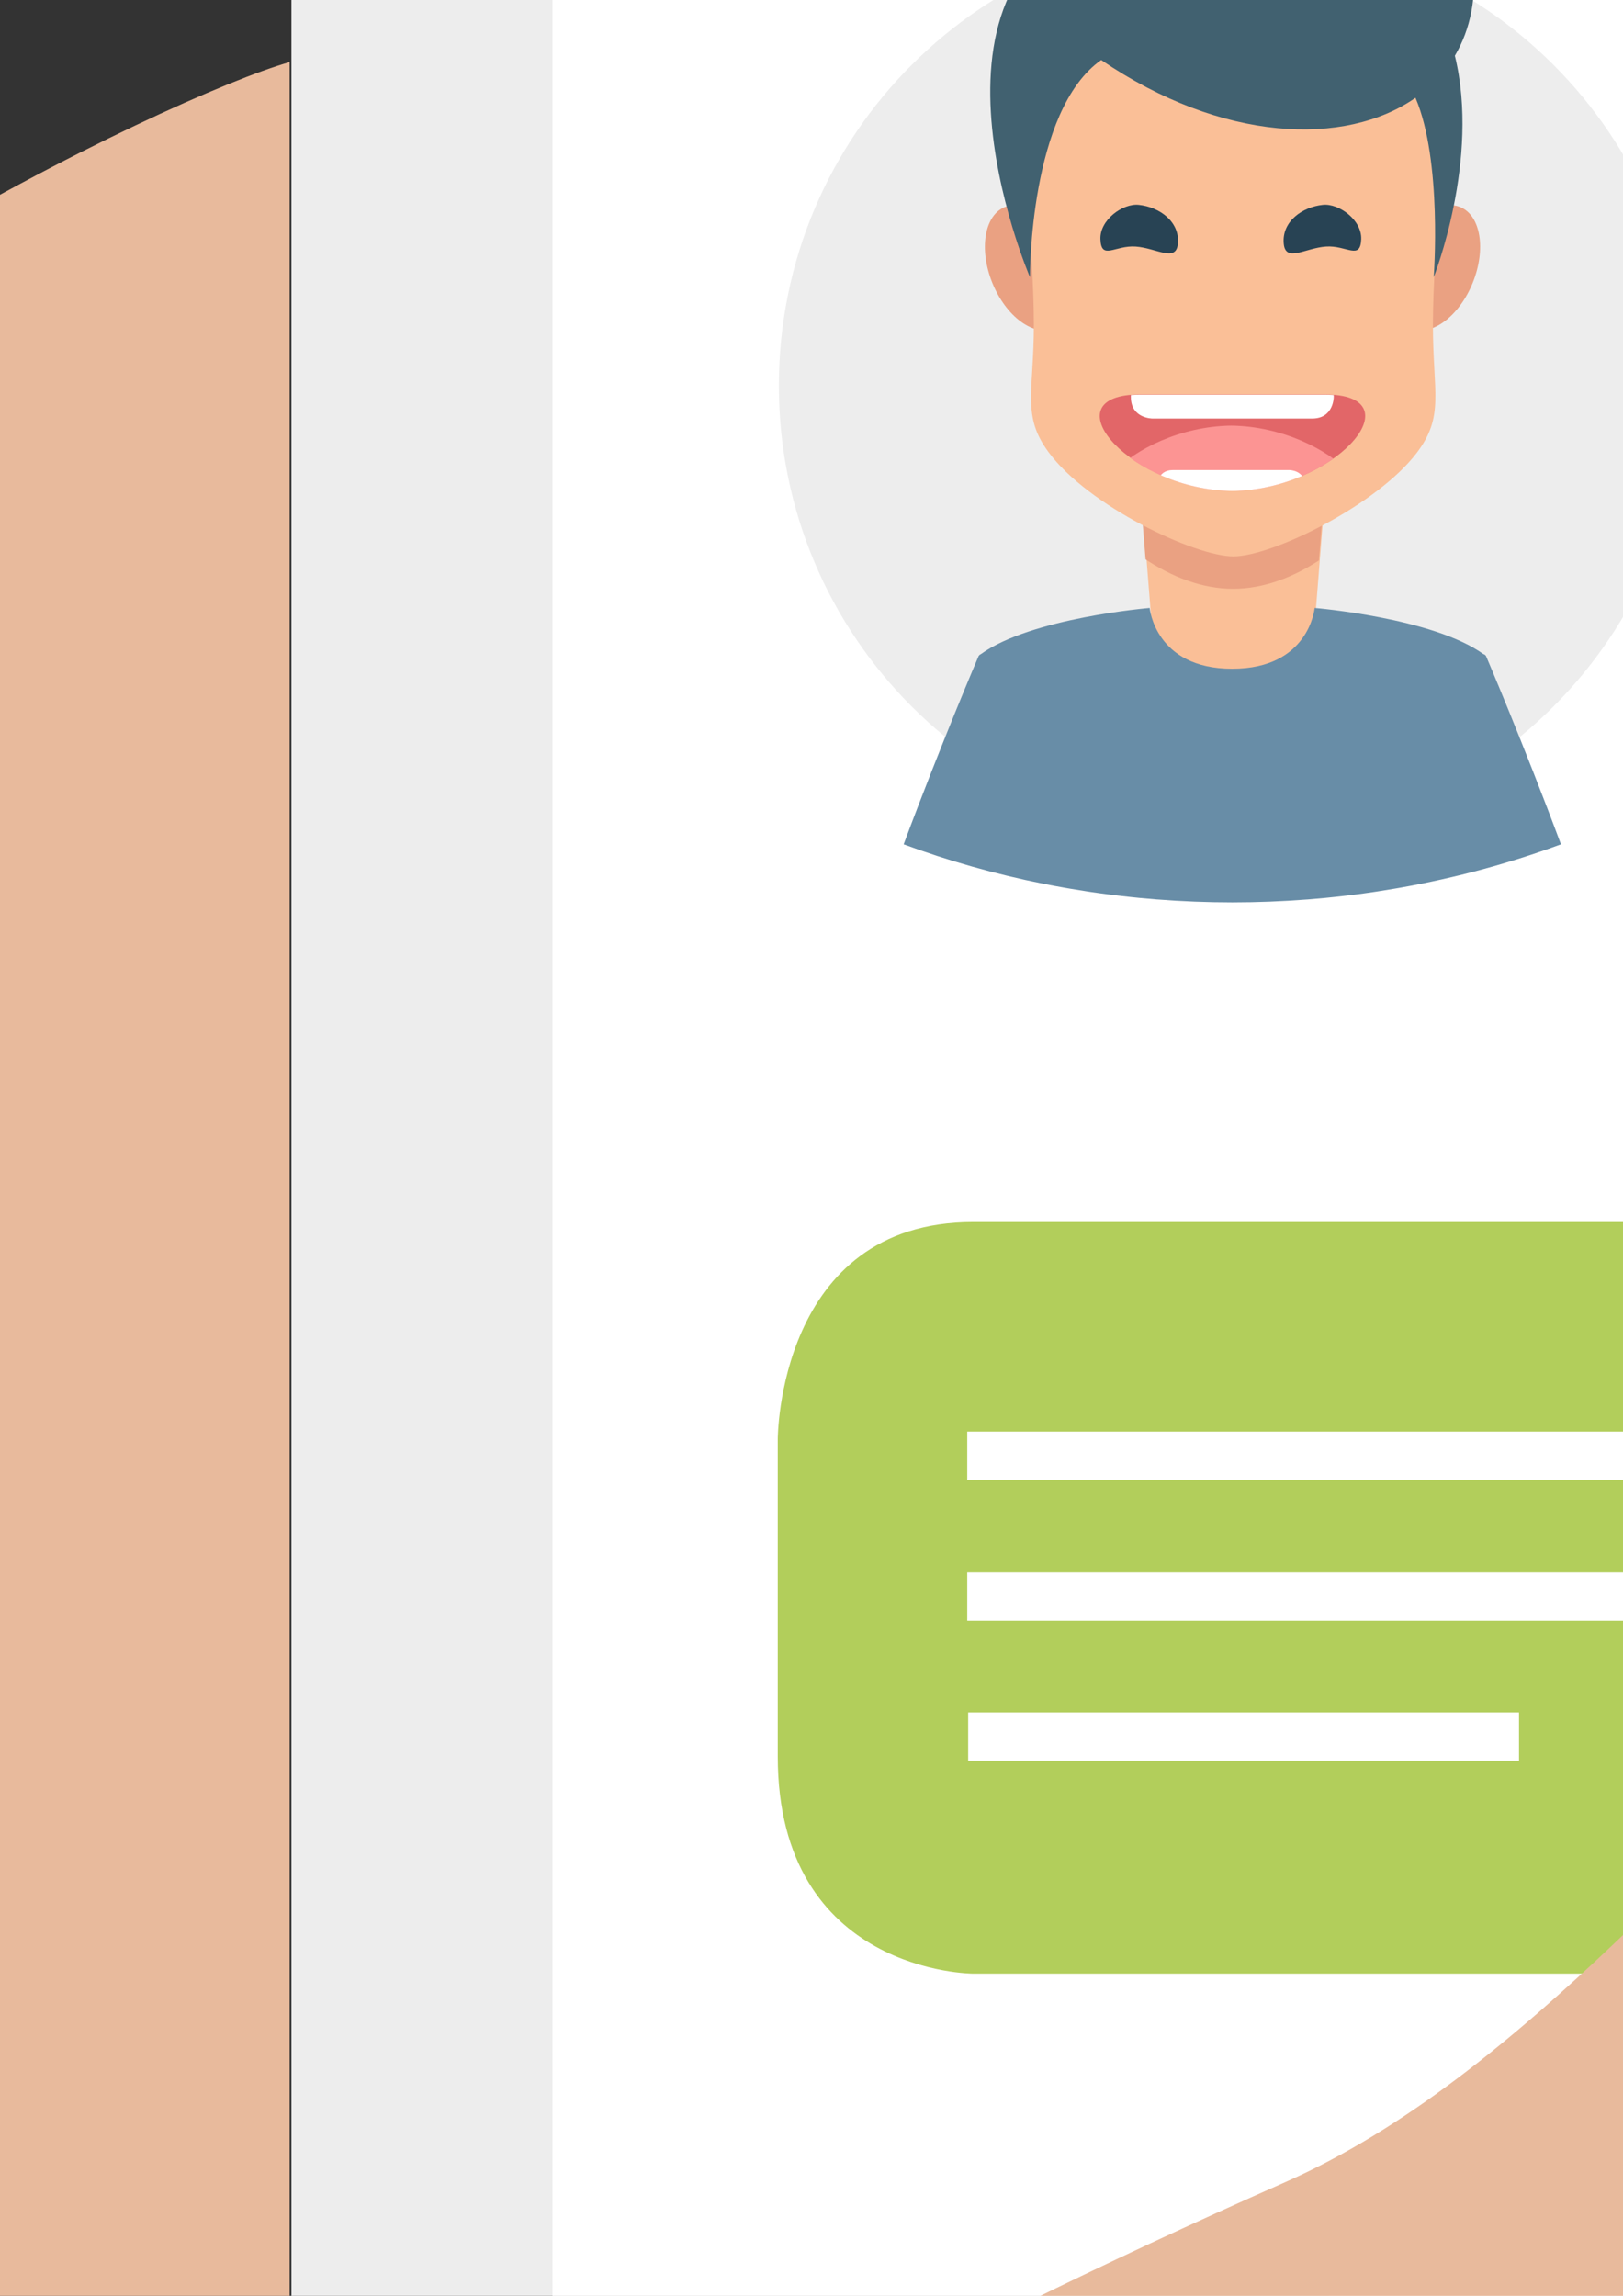 <?xml version="1.0" encoding="UTF-8" standalone="no"?>
<svg
   xmlns:dc="http://purl.org/dc/elements/1.1/"
   xmlns:cc="http://creativecommons.org/ns#"
   xmlns:rdf="http://www.w3.org/1999/02/22-rdf-syntax-ns#"
   xmlns:svg="http://www.w3.org/2000/svg"
   xmlns="http://www.w3.org/2000/svg"
   id="svg8"
   version="1.1"
   viewBox="0 0 210 297"
   height="297mm"
   width="210mm">
  <rect x="0" y="0" width="210" height="297" fill="#333333" stroke="none"/>
  <defs
     id="defs2">
    <clipPath
       clipPathUnits="userSpaceOnUse"
       id="clipPath52">
      <path
         d="M 11945.7,34014.2 V 10058.1 H 27438.1 V 34014.2 H 11945.7 Z"
         id="path50" />
    </clipPath>
    <clipPath
       clipPathUnits="userSpaceOnUse"
       id="clipPath92">
      <path
         d="m 15766.2,26606.3 -92.7,-1170.3 h -555.8 l -92.6,1170.3 h 741.1 z"
         id="path90" />
    </clipPath>
    <clipPath
       clipPathUnits="userSpaceOnUse"
       id="clipPath120">
      <path
         d="m 15057.4,26544.2 c 49.3,0 627.2,0 676.4,0 327,0 62.3,-326.3 -303,-351.3 -8.7,-1 -32.2,-1.5 -35.2,-1.5 -3,0 -26.5,0.5 -35.2,1.5 -365.3,25 -630,351.3 -303,351.3 z"
         id="path118" />
    </clipPath>
    <clipPath
       clipPathUnits="userSpaceOnUse"
       id="clipPath180">
      <path
         d="m 15766.2,17730.5 -92.7,-1170.4 h -555.8 l -92.6,1170.4 h 741.1 z"
         id="path178" />
    </clipPath>
    <clipPath
       clipPathUnits="userSpaceOnUse"
       id="clipPath208">
      <path
         d="m 15057.4,17668.3 c 49.3,0 627.2,0 676.4,0 327,0 62.3,-326.2 -303,-351.3 -8.7,-0.9 -32.2,-1.5 -35.2,-1.4 -3,-0.1 -26.5,0.5 -35.2,1.4 -365.3,25.1 -630,351.3 -303,351.3 z"
         id="path206" />
    </clipPath>
    <clipPath
       clipPathUnits="userSpaceOnUse"
       id="clipPath276">
      <path
         d="m 23806.7,21996.9 71.5,-1037.4 h 429.3 l 71.5,1037.4 h -572.3 z"
         id="path274" />
    </clipPath>
    <clipPath
       clipPathUnits="userSpaceOnUse"
       id="clipPath348">
      <path
         d="m 23806.7,13121.1 71.5,-1037.4 h 429.3 l 71.5,1037.4 h -572.3 z"
         id="path346" />
    </clipPath>
    <clipPath
       clipPathUnits="userSpaceOnUse"
       id="clipPath424">
      <path
         d="m 23806.7,30872.8 71.5,-1037.4 h 429.3 l 71.5,1037.4 h -572.3 z"
         id="path422" />
    </clipPath>
  </defs>
  <g
     id="layer1">
    <g
       id="g18"
       transform="matrix(0.353,0,0,-0.353,-365.868,1010.606)">
      <g
         id="g20"
         transform="matrix(0.1,0,0,0.1,-51.429,951.429)">
        <g
           id="g26"
           transform="scale(1.843)">
          <path
             d="m 16012.7,12535.6 c 0,0 287.3,-1026.1 -1352.8,-1427.6 L 9999.96,9967.07 c 0,0 -511.25,-125.19 -653.22,381.73 l -145.38,519.2 c 0,0 -287.34,1026.1 1352.74,1427.7 l 4143.4,1014.4 c 0,0 1027.9,251.7 1313.2,-767.3 l 2,-7.2 v 0"
             style="fill:#ddab89;fill-opacity:1;fill-rule:nonzero;stroke:none"
             id="path28" />
        </g>
        <g
           id="g30"
           transform="scale(1.792)">
          <path
             d="m 16196.6,9514.02 c 0,0 103.4,-1046.37 -1559.2,-1155.52 L 9913.33,8048.3 c 0,0 -517.83,-34.04 -568.83,482.4 l -52.4,529.94 c 0,0 -103.4,1046.36 1559.2,1155.56 L 15052,10492 c 0,0 1041.2,68.3 1143.8,-970.06 l 0.8,-7.92 v 0"
             style="fill:#ddab89;fill-opacity:1;fill-rule:nonzero;stroke:none"
             id="path32" />
        </g>
        <g
           id="g34"
           transform="scale(1.772)">
          <path
             d="m 16189.9,7022.92 c 0,0 110.1,-1114.1 -1660.1,-1230.37 l -5029.54,-330.2 c 0,0 -551.97,-36.3 -606.32,514.21 l -55.71,563.65 c 0,0 -110.07,1114.15 1660.17,1230.37 l 4471.9,293.62 c 0,0 1109.6,72.88 1218.9,-1033.72 l 0.7,-7.56 v 0"
             style="fill:#ddab89;fill-opacity:1;fill-rule:nonzero;stroke:none"
             id="path36" />
        </g>
        <g
           id="g38"
           transform="scale(1.558)">
          <path
             d="m 16193.6,4066.16 c 0,0 -106.5,-1135.54 -1899.3,-907.65 l -5098.6,648.11 c 0,0 -554.06,70.42 -501.94,626.47 l 54.37,579.43 c 0,0 106.44,1135.54 1899.27,907.64 l 4531.8,-576.01 c 0,0 1120.8,-142.45 1015.3,-1267.34 l -0.9,-10.65 v 0"
             style="fill:#ddab89;fill-opacity:1;fill-rule:nonzero;stroke:none"
             id="path40" />
        </g>
        <g
           id="g42"
           transform="scale(2.087)">
          <path
             d="M 5724.51,16300 V 4819.96 H 13148.6 V 16300 H 5724.51 v 0"
             style="fill:#ededed;fill-opacity:1;fill-rule:nonzero;stroke:none"
             id="path44" />
        </g>
        <g
           id="g46">
          <g
             id="g48"
             clip-path="url(#clipPath52)">
            <g
               id="g54"
               transform="scale(2.087)">
              <path
                 d="M 6183.03,16300.3 V 4819.85 H 12689.7 V 16300.3 H 6183.03 v 0"
                 style="fill:#ffffff;fill-opacity:1;fill-rule:nonzero;stroke:none"
                 id="path56" />
            </g>
          </g>
        </g>
        <g
           id="g58"
           transform="scale(2.286)">
          <path
             d="m 5224.44,4391.11 v -883.15 c 0,0 0,-781.09 1295.6,-781.09 h 4186.26 c 0,0 1295.6,-59.2 1295.6,1075.05 v 589.19 z M 12001.9,14872.2 v 292.1 c 0,0 0,1038.3 -1295.6,1038.3 H 6520.04 c 0,0 -1295.6,97.4 -1295.6,-1038.3 v -292.1 h 6777.46 v 0"
             style="fill:#254553;fill-opacity:1;fill-rule:nonzero;stroke:none"
             id="path60" />
        </g>
        <g
           id="g62"
           transform="scale(2.187)">
          <path
             d="m 8434.04,16300 v -198.2 H 10014.1 V 16300 H 8434.04 v 0"
             style="fill:#ededed;fill-opacity:1;fill-rule:nonzero;stroke:none"
             id="path64" />
        </g>
        <g
           id="g66"
           transform="scale(2.187)">
          <path
             d="m 7998.01,16300 v -198.2 h 263.72 v 198.2 h -263.72 v 0"
             style="fill:#ededed;fill-opacity:1;fill-rule:nonzero;stroke:none"
             id="path68" />
        </g>
        <g
           id="g70"
           transform="scale(1.732)">
          <path
             d="m 8886.65,14380.2 c 530.12,0 959.86,429.8 959.86,959.9 0,530.2 -429.74,959.9 -959.86,959.9 -530.12,0 -959.86,-429.7 -959.86,-959.9 0,-530.1 429.74,-959.9 959.86,-959.9 v 0"
             style="fill:#ededed;fill-opacity:1;fill-rule:nonzero;stroke:none"
             id="path72" />
        </g>
        <g
           id="g74"
           transform="scale(1.672)">
          <path
             d="m 9596.76,16015.6 c -44.9,18.2 -57.22,92.5 -27.5,166 29.71,73.5 90.16,118.4 135.07,100.3 44.9,-18.1 57.16,-92.5 27.5,-166 -29.71,-73.5 -90.17,-118.4 -135.07,-100.3 v 0"
             style="fill:#eaa182;fill-opacity:1;fill-rule:nonzero;stroke:none"
             id="path76" />
        </g>
        <g
           id="g78"
           transform="scale(1.672)">
          <path
             d="m 8813.96,16015.6 c 44.91,18.2 57.22,92.5 27.51,166 -29.72,73.5 -90.17,118.4 -135.07,100.3 -44.85,-18.1 -57.17,-92.5 -27.51,-166 29.72,-73.5 90.23,-118.4 135.07,-100.3 v 0"
             style="fill:#eaa182;fill-opacity:1;fill-rule:nonzero;stroke:none"
             id="path80" />
        </g>
        <g
           id="g82"
           transform="scale(1.632)">
          <path
             d="m 9658.95,16300 -56.79,-717 h -340.5 l -56.73,717 h 454.02 v 0"
             style="fill:#fabf97;fill-opacity:1;fill-rule:nonzero;stroke:none"
             id="path84" />
        </g>
        <g
           id="g86">
          <g
             id="g88"
             clip-path="url(#clipPath92)">
            <g
               id="g94"
               transform="scale(1.632)">
              <path
                 d="m 9431.67,15823.8 c -271.64,0 -567.54,405.7 -567.54,868.9 0,463.1 -166.45,838.6 567.54,838.6 733.93,0 567.53,-375.5 567.53,-838.6 0,-463.2 -295.9,-868.9 -567.53,-868.9 v 0"
                 style="fill:#eaa182;fill-opacity:1;fill-rule:nonzero;stroke:none"
                 id="path96" />
            </g>
          </g>
        </g>
        <g
           id="g98"
           transform="scale(1.726)">
          <path
             d="m 8918.74,15031.2 c -82.44,0 -308.08,107.1 -392.31,221.1 -57.47,77.8 -31.28,128.2 -31.28,270.2 0,350.4 -131.68,777.5 423.59,777.5 555.26,0 423.58,-427.1 423.58,-777.5 0,-144.4 24.97,-193.2 -34.17,-271.2 -84.29,-111.3 -306.98,-220.1 -389.41,-220.1 v 0"
             style="fill:#fabf97;fill-opacity:1;fill-rule:nonzero;stroke:none"
             id="path100" />
        </g>
        <g
           id="g102"
           transform="scale(1.672)">
          <path
             d="m 8999.77,16204.9 c 45.46,-3.2 88.64,-35.6 92.47,6.4 4.49,48.4 -40.49,80.4 -85.83,85.1 -35.29,3.6 -85.71,-33.2 -84.03,-75.4 1.85,-47 31.88,-12.9 77.39,-16.1 v 0"
             style="fill:#284354;fill-opacity:1;fill-rule:nonzero;stroke:none"
             id="path104" />
        </g>
        <g
           id="g106"
           transform="scale(1.672)">
          <path
             d="m 9416.96,16204.9 c -45.52,-3.2 -88.64,-35.6 -92.53,6.4 -4.49,48.4 40.49,80.4 85.83,85.1 35.29,3.6 85.71,-33.2 84.09,-75.4 -1.85,-47 -31.94,-12.9 -77.39,-16.1 v 0"
             style="fill:#284354;fill-opacity:1;fill-rule:nonzero;stroke:none"
             id="path108" />
        </g>
        <g
           id="g110"
           transform="scale(1.628)">
          <path
             d="m 9246.3,16300 c 30.27,0 385.15,0 415.36,0 200.8,0 38.25,-200.4 -186.07,-215.7 -5.34,-0.6 -19.77,-0.9 -21.61,-0.9 -1.84,0 -16.27,0.3 -21.62,0.9 -224.32,15.3 -386.86,215.7 -186.06,215.7 v 0"
             style="fill:#e26668;fill-opacity:1;fill-rule:nonzero;stroke:none"
             id="path112" />
        </g>
        <g
           id="g114">
          <g
             id="g116"
             clip-path="url(#clipPath120)">
            <g
               id="g122"
               transform="scale(1.629)">
              <path
                 d="m 9633.73,16366.4 c 0,0 48.27,0 48.27,-48.2 v -24.2 c 0,0 0,-48.2 -48.27,-48.2 h -360.08 c 0,0 -48.26,0 -48.26,48.2 v 24.2 c 0,0 0,48.2 48.26,48.2 h 360.08 v 0"
                 style="fill:#ffffff;fill-opacity:1;fill-rule:nonzero;stroke:none"
                 id="path124" />
            </g>
            <g
               id="g126"
               transform="scale(1.622)">
              <path
                 d="m 9284.43,16082.5 c 30.39,0 386.73,0 417.06,0 201.63,0 38.42,201.2 -186.83,216.6 -5.36,0.6 -19.85,0.9 -21.7,0.9 -1.85,0 -16.34,-0.3 -21.7,-0.9 -225.25,-15.4 -388.46,-216.6 -186.83,-216.6 v 0"
                 style="fill:#fc9493;fill-opacity:1;fill-rule:nonzero;stroke:none"
                 id="path128" />
            </g>
            <g
               id="g130"
               transform="scale(1.612)">
              <path
                 d="m 9684.24,16300 c 0,0 35.55,0 35.55,-35.6 v -17.8 c 0,0 0,-35.5 -35.55,-35.5 h -265.22 c 0,0 -35.55,0 -35.55,35.5 v 17.8 c 0,0 0,35.6 35.55,35.6 h 265.22 v 0"
                 style="fill:#ffffff;fill-opacity:1;fill-rule:nonzero;stroke:none"
                 id="path132" />
            </g>
          </g>
        </g>
        <g
           id="g134"
           transform="scale(1.751)">
          <path
             d="m 9298.03,16076.4 c -3.03,24.3 -27.88,20.6 -52.38,19.1 -76.49,-4.8 -95.17,21 -251.29,112.9 -155.55,91.6 -314.76,55 -420.84,-23.8 -488.07,-112.6 -202.22,-775.1 -202.22,-775.1 0,0 -1.77,348.7 149.15,454.7 252.78,-172.3 511.04,-181.7 658.08,-79.2 56.72,-132.3 38.15,-375.5 38.15,-375.5 0,0 97.63,246 44.33,463.6 32.68,55.3 47.02,123.8 37.02,203.3 v 0"
             style="fill:#416170;fill-opacity:1;fill-rule:nonzero;stroke:none"
             id="path136" />
        </g>
        <g
           id="g138"
           transform="scale(1.581)">
          <path
             d="m 10503,15752 c -87.5,234.9 -173.7,436.5 -173.7,436.5 0,0 -1.8,3.5 -6.1,4.5 -117.1,84.4 -391.38,107 -391.38,107 v 0 0 0 c 0,-0.1 -12.27,-141 -191.26,-141 -179,0 -191.33,141 -191.33,141 0,0 -275.04,-22.7 -391.9,-107.4 -3.35,-1.2 -4.87,-4.1 -4.87,-4.1 0,0 -86.24,-201.6 -173.74,-436.5 104.08,-38.5 212.52,-69.2 324.51,-91.6 v 0 c 0.25,-0.1 0.51,-0.1 0.76,-0.1 15.31,-3.1 30.75,-5.9 46.19,-8.7 4.36,-0.8 8.73,-1.5 13.09,-2.3 12.91,-2.2 25.82,-4.3 38.85,-6.2 3.36,-0.5 6.77,-1.1 10.13,-1.6 15.05,-2.2 30.11,-4.3 45.23,-6.2 6.01,-0.8 12.02,-1.5 18.04,-2.2 9.93,-1.2 19.86,-2.3 29.86,-3.3 6.64,-0.7 13.29,-1.5 19.93,-2.1 13.86,-1.3 27.78,-2.5 41.76,-3.6 v 0 c 57.32,-4.4 115.21,-6.8 173.8,-6.8 58.34,0 116.04,2.4 173.11,6.7 v 0 c 14.05,1.1 28.03,2.4 42.01,3.7 6.65,0.6 13.23,1.3 19.8,2 10.07,1.1 20.06,2.2 30.01,3.4 6,0.7 11.9,1.4 17.8,2.1 15.2,1.9 30.3,3.9 45.3,6.2 3.4,0.5 6.6,1 10,1.5 13.1,2.1 26.2,4.1 39.2,6.4 4.2,0.7 8.4,1.4 12.6,2.2 128.6,22.7 252.9,56.4 371.4,100.1 0.3,0.2 0.6,0.3 0.9,0.4 v 0"
             style="fill:#688da7;fill-opacity:1;fill-rule:nonzero;stroke:none"
             id="path140" />
        </g>
        <g
           id="g142"
           transform="scale(1.715)">
          <path
             d="m 15017.1,15157.8 v 677.8 c 0,0 0,464.4 -418,464.4 h -3498.2 -28 -882.3 l 465.3,-429.2 c -0.6,-11.5 -0.9,-23.1 -0.9,-35.2 v -677.8 c 0,0 0,-464.4 417.9,-464.4 h 3526.2 c 0,0 418,0 418,464.4 v 0"
             style="fill:#6dcaf3;fill-opacity:1;fill-rule:nonzero;stroke:none"
             id="path144" />
        </g>
        <g
           id="g146"
           transform="scale(1.668)">
          <path
             d="m 11360.8,16300 v -106.1 h 3685.6 v 106.1 h -3685.6 v 0"
             style="fill:#ffffff;fill-opacity:1;fill-rule:nonzero;stroke:none"
             id="path148" />
        </g>
        <g
           id="g150"
           transform="scale(1.636)">
          <path
             d="m 11580.8,16300 v -108.1 h 3756.9 v 108.1 h -3756.9 v 0"
             style="fill:#ffffff;fill-opacity:1;fill-rule:nonzero;stroke:none"
             id="path152" />
        </g>
        <g
           id="g154"
           transform="scale(1.604)">
          <path
             d="m 11809.4,16300 v -110.3 h 2079.5 v 110.3 h -2079.5 v 0"
             style="fill:#ffffff;fill-opacity:1;fill-rule:nonzero;stroke:none"
             id="path156" />
        </g>
        <g
           id="g158"
           transform="scale(1.188)">
          <path
             d="m 12960.3,13500.3 c 773.1,0 1399.8,626.7 1399.8,1399.8 0,773.2 -626.7,1399.9 -1399.8,1399.9 -773.2,0 -1399.9,-626.7 -1399.9,-1399.9 0,-773.1 626.7,-1399.8 1399.9,-1399.8 v 0"
             style="fill:#ededed;fill-opacity:1;fill-rule:nonzero;stroke:none"
             id="path160" />
        </g>
        <g
           id="g162"
           transform="scale(1.128)">
          <path
             d="m 14229.8,15878.3 c -66.6,26.9 -84.9,137.1 -40.8,246.1 44,109 133.7,175.6 200.2,148.6 66.6,-26.8 84.8,-136.9 40.8,-246 -44,-109 -133.7,-175.6 -200.2,-148.7 v 0"
             style="fill:#eaa182;fill-opacity:1;fill-rule:nonzero;stroke:none"
             id="path164" />
        </g>
        <g
           id="g166"
           transform="scale(1.128)">
          <path
             d="m 13069,15878.3 c 66.6,26.9 84.9,137.1 40.8,246.1 -44,109 -133.7,175.6 -200.3,148.6 -66.4,-26.8 -84.7,-136.9 -40.7,-246 44,-109 133.8,-175.6 200.2,-148.7 v 0"
             style="fill:#eaa182;fill-opacity:1;fill-rule:nonzero;stroke:none"
             id="path168" />
        </g>
        <g
           id="g170"
           transform="scale(1.088)">
          <path
             d="m 14494.2,16300 -85.2,-1076 h -511 l -85.1,1076 h 681.3 v 0"
             style="fill:#fabf97;fill-opacity:1;fill-rule:nonzero;stroke:none"
             id="path172" />
        </g>
        <g
           id="g174">
          <g
             id="g176"
             clip-path="url(#clipPath180)">
            <g
               id="g182"
               transform="scale(1.088)">
              <path
                 d="m 14153.1,15585.5 c -407.6,0 -851.7,608.9 -851.7,1303.9 0,694.9 -249.7,1258.4 851.7,1258.4 1101.4,0 851.6,-563.5 851.6,-1258.4 0,-695 -444,-1303.9 -851.6,-1303.9 v 0"
                 style="fill:#eaa182;fill-opacity:1;fill-rule:nonzero;stroke:none"
                 id="path184" />
            </g>
          </g>
        </g>
        <g
           id="g186"
           transform="scale(1.182)">
          <path
             d="m 13028.6,14446.5 c -120.5,0 -450.1,156.4 -573.1,323 -84,113.6 -45.7,187.2 -45.7,394.7 0,511.9 -192.4,1135.8 618.8,1135.8 811.1,0 618.7,-623.9 618.7,-1135.8 0,-211 36.5,-282.2 -49.9,-396.3 -123.1,-162.4 -448.4,-321.4 -568.8,-321.4 v 0"
             style="fill:#fabf97;fill-opacity:1;fill-rule:nonzero;stroke:none"
             id="path188" />
        </g>
        <g
           id="g190"
           transform="scale(1.127)">
          <path
             d="m 13346.6,16159 c 67.5,-4.7 131.5,-52.8 137.2,9.4 6.6,71.8 -60.1,119.3 -127.3,126.2 -52.4,5.4 -127.1,-49.3 -124.6,-111.8 2.7,-69.7 47.2,-19.1 114.7,-23.8 v 0"
             style="fill:#284354;fill-opacity:1;fill-rule:nonzero;stroke:none"
             id="path192" />
        </g>
        <g
           id="g194"
           transform="scale(1.127)">
          <path
             d="m 13965.3,16159 c -67.5,-4.7 -131.4,-52.8 -137.2,9.4 -6.7,71.8 60.1,119.3 127.3,126.2 52.3,5.4 127.1,-49.3 124.7,-111.8 -2.8,-69.7 -47.4,-19.1 -114.8,-23.8 v 0"
             style="fill:#284354;fill-opacity:1;fill-rule:nonzero;stroke:none"
             id="path196" />
        </g>
        <g
           id="g198"
           transform="scale(1.084)">
          <path
             d="m 13891.3,16300 c 45.5,0 578.6,0 624,0 301.7,0 57.5,-300.9 -279.5,-324.1 -8,-0.8 -29.7,-1.4 -32.5,-1.3 -2.8,-0.1 -24.4,0.5 -32.5,1.3 -337,23.2 -581.2,324.1 -279.5,324.1 v 0"
             style="fill:#e26668;fill-opacity:1;fill-rule:nonzero;stroke:none"
             id="path200" />
        </g>
        <g
           id="g202">
          <g
             id="g204"
             clip-path="url(#clipPath208)">
            <g
               id="g210"
               transform="scale(1.084)">
              <path
                 d="m 14473.2,16400 c 0,0 72.5,0 72.5,-72.5 v -36.3 c 0,0 0,-72.5 -72.5,-72.5 h -540.9 c 0,0 -72.5,0 -72.5,72.5 v 36.3 c 0,0 0,72.5 72.5,72.5 h 540.9 v 0"
                 style="fill:#ffffff;fill-opacity:1;fill-rule:nonzero;stroke:none"
                 id="path212" />
            </g>
            <g
               id="g214"
               transform="scale(1.077)">
              <path
                 d="m 13977.5,15972.5 c 45.7,0 582.2,0 627.8,0 303.6,0 57.9,302.8 -281.2,326.1 -8.1,0.8 -29.9,1.4 -32.7,1.3 -2.8,0.1 -24.6,-0.5 -32.7,-1.3 -339.1,-23.3 -584.8,-326.1 -281.2,-326.1 v 0"
                 style="fill:#fc9493;fill-opacity:1;fill-rule:nonzero;stroke:none"
                 id="path216" />
            </g>
            <g
               id="g218"
               transform="scale(1.067)">
              <path
                 d="m 14625.1,16300 c 0,0 53.7,0 53.7,-53.7 v -26.8 c 0,0 0,-53.7 -53.7,-53.7 h -400.5 c 0,0 -53.7,0 -53.7,53.7 v 26.8 c 0,0 0,53.7 53.7,53.7 h 400.5 v 0"
                 style="fill:#ffffff;fill-opacity:1;fill-rule:nonzero;stroke:none"
                 id="path220" />
            </g>
          </g>
        </g>
        <g
           id="g222"
           transform="scale(1.206)">
          <path
             d="m 13496.2,15975.4 c -4.4,35.4 -40.5,30 -76.1,27.8 -111,-6.9 -138.1,30.4 -364.7,163.9 -225.8,132.9 -456.9,79.9 -610.9,-34.6 -708.4,-163.4 -293.5,-1125.1 -293.5,-1125.1 0,0 -2.6,506.2 216.5,660 366.9,-250.1 741.8,-263.7 955.2,-114.9 82.3,-192.1 55.4,-545.1 55.4,-545.1 0,0 141.7,357.1 64.3,673 47.5,80.3 68.3,179.7 53.8,295 v 0"
             style="fill:#416170;fill-opacity:1;fill-rule:nonzero;stroke:none"
             id="path224" />
        </g>
        <g
           id="g226"
           transform="scale(1.036)">
          <path
             d="m 16023.5,15463.9 c -133.5,358.5 -265,665.8 -265,665.8 0,0 -2.8,5.5 -9.3,7 -178.7,128.7 -597.1,163.3 -597.1,163.3 v 0 0 0 c 0,-0.2 -18.7,-215.1 -291.8,-215.1 -273.1,0 -291.9,215.1 -291.9,215.1 0,0 -419.6,-34.7 -597.9,-163.8 -5.1,-2 -7.4,-6.5 -7.4,-6.5 0,0 -131.6,-307.3 -265.1,-665.8 158.8,-58.6 324.3,-105.6 495.1,-139.7 v 0 c 0.4,-0.1 0.8,-0.2 1.2,-0.3 23.3,-4.6 46.9,-9 70.4,-13.1 6.7,-1.3 13.4,-2.3 20,-3.5 19.7,-3.4 39.4,-6.5 59.3,-9.6 5.1,-0.8 10.3,-1.7 15.4,-2.4 23,-3.4 46,-6.5 69.1,-9.4 9.1,-1.3 18.3,-2.3 27.5,-3.4 15.1,-1.8 30.3,-3.5 45.5,-5.1 10.2,-1.1 20.3,-2.1 30.4,-3.1 21.2,-2 42.4,-3.9 63.7,-5.6 v 0.1 c 87.5,-6.8 175.8,-10.3 265.2,-10.3 89,0 177,3.5 264.1,10.2 v -0.1 c 21.4,1.8 42.7,3.6 64.1,5.6 10.1,1 20.2,2 30.2,3.1 15.3,1.6 30.6,3.4 45.8,5.1 9.1,1.2 18.2,2.1 27.2,3.3 23.1,3 46.2,6.1 69.1,9.5 5.1,0.7 10,1.5 15.1,2.3 20,3.1 40,6.3 59.9,9.7 6.4,1.1 12.8,2.2 19.2,3.3 196.2,34.8 385.8,86.2 566.6,152.9 0.5,0.1 1,0.3 1.4,0.5 v 0"
             style="fill:#688da7;fill-opacity:1;fill-rule:nonzero;stroke:none"
             id="path228" />
        </g>
        <g
           id="g230"
           transform="scale(1.58)">
          <path
             d="m 16300,10834.9 v 735.8 c 0,0 0,504 -453.7,504 h -3797.1 -30.3 -957.8 l 505.1,-465.8 c -0.6,-12.5 -1,-25.2 -1,-38.2 v -735.8 c 0,0 0,-504 453.7,-504 h 3827.4 c 0,0 453.7,0 453.7,504 v 0"
             style="fill:#6dcaf3;fill-opacity:1;fill-rule:nonzero;stroke:none"
             id="path232" />
        </g>
        <g
           id="g234"
           transform="scale(1.539)">
          <path
             d="m 12307.3,11891.8 v -115 H 16300 v 115 h -3992.7 v 0"
             style="fill:#ffffff;fill-opacity:1;fill-rule:nonzero;stroke:none"
             id="path236" />
        </g>
        <g
           id="g238"
           transform="scale(1.539)">
          <path
             d="m 12307.3,11556.4 v -115 H 16300 v 115 h -3992.7 v 0"
             style="fill:#ffffff;fill-opacity:1;fill-rule:nonzero;stroke:none"
             id="path240" />
        </g>
        <g
           id="g242"
           transform="scale(1.311)">
          <path
             d="m 14447.7,13172.5 v -135 H 16300 v 135 h -1852.3 v 0"
             style="fill:#ffffff;fill-opacity:1;fill-rule:nonzero;stroke:none"
             id="path244" />
        </g>
        <g
           id="g246"
           transform="scale(1.58)">
          <path
             d="m 15247.5,12959.2 c 581.3,0 1052.5,471.2 1052.5,1052.5 0,581.2 -471.2,1052.5 -1052.5,1052.5 -581.3,0 -1052.5,-471.3 -1052.5,-1052.5 0,-581.3 471.2,-1052.5 1052.5,-1052.5 v 0"
             style="fill:#ededed;fill-opacity:1;fill-rule:nonzero;stroke:none"
             id="path248" />
        </g>
        <g
           id="g250"
           transform="scale(1.536)">
          <path
             d="m 15312.1,15085.2 c 0,0 -249.6,0 -249.6,-249.7 v -519.1 c 0,0 0,-249.7 249.6,-249.7 h 738.2 c 0,0 249.7,0 249.7,249.7 v 519.1 c 0,0 0,249.7 -249.7,249.7 h -738.2 v 0"
             style="fill:#416170;fill-opacity:1;fill-rule:nonzero;stroke:none"
             id="path252" />
        </g>
        <g
           id="g254"
           transform="scale(1.552)">
          <path
             d="m 16300,13128.6 c -45.4,196.8 -107.2,342.2 -190.9,369.3 -248.7,80.3 -528.3,98.7 -468.9,275.1 37.5,111.5 -267.5,111.5 -230,0 59.3,-176.4 -189.5,-194.8 -438.2,-275.1 -107.9,-34.9 -181.8,-177.5 -232.4,-368.2 241.5,-87.1 505.3,-135.1 781.7,-135.1 275.3,0 538.1,47.6 778.7,134 v 0"
             style="fill:#fcd9c1;fill-opacity:1;fill-rule:nonzero;stroke:none"
             id="path256" />
        </g>
        <g
           id="g258"
           transform="scale(1.448)">
          <path
             d="m 16236.2,15412.5 c 50.1,20.3 63.8,103.1 30.7,185.1 -33.1,82 -100.6,132.1 -150.7,111.8 -50,-20.1 -63.7,-103 -30.6,-185 33.1,-82 100.6,-132.1 150.6,-111.9 v 0"
             style="fill:#f4c8b3;fill-opacity:1;fill-rule:nonzero;stroke:none"
             id="path260" />
        </g>
        <g
           id="g262"
           transform="scale(1.53)">
          <path
             d="m 16126.2,14580.3 c -47.4,19.1 -60.4,97.5 -29,175.1 31.3,77.5 95.1,124.9 142.4,105.8 47.4,-19.1 60.4,-97.5 29,-175.1 -31.3,-77.6 -95.1,-125 -142.4,-105.8 v 0"
             style="fill:#f4c8b3;fill-opacity:1;fill-rule:nonzero;stroke:none"
             id="path264" />
        </g>
        <g
           id="g266"
           transform="scale(1.496)">
          <path
             d="m 15917.4,14707.3 47.8,-693.6 h 287 l 47.8,693.6 h -382.6 v 0"
             style="fill:#fcd9c1;fill-opacity:1;fill-rule:nonzero;stroke:none"
             id="path268" />
        </g>
        <g
           id="g270">
          <g
             id="g272"
             clip-path="url(#clipPath276)">
            <g
               id="g278"
               transform="scale(1.496)">
              <path
                 d="m 16108.7,14302.5 c 228.9,0 478.3,316.4 478.3,706.8 0,390.4 140.4,706.9 -478.3,706.9 -618.7,0 -478.4,-316.5 -478.4,-706.9 0,-390.4 249.4,-706.8 478.4,-706.8 v 0"
                 style="fill:#f4c8b3;fill-opacity:1;fill-rule:nonzero;stroke:none"
                 id="path280" />
            </g>
          </g>
        </g>
        <g
           id="g282"
           transform="scale(1.535)">
          <path
             d="m 15697.1,14009.2 c 223.1,0 466.1,308.3 466.1,688.7 0,380.4 136.8,688.8 -466.1,688.8 -602.8,0 -466.1,-308.4 -466.1,-688.8 0,-380.4 243,-688.7 466.1,-688.7 v 0"
             style="fill:#fcd9c1;fill-opacity:1;fill-rule:nonzero;stroke:none"
             id="path284" />
        </g>
        <g
           id="g286"
           transform="scale(1.552)">
          <path
             d="m 16300,13128.6 c -45.4,196.8 -107.2,342.2 -190.9,369.3 -95.1,30.7 -194.7,52.3 -278.1,77.3 -63.5,-80.6 -179.1,-134.6 -311.2,-134.6 -127.8,0 -240.1,50.6 -304.7,126.8 -72.8,-21.8 -157.9,-42 -243.1,-69.5 -107.9,-34.9 -181.8,-177.5 -232.4,-368.2 241.5,-87.1 505.3,-135.1 781.7,-135.1 275.3,0 538.1,47.6 778.7,134 v 0"
             style="fill:#fc9493;fill-opacity:1;fill-rule:nonzero;stroke:none"
             id="path288" />
        </g>
        <g
           id="g290"
           transform="scale(1.536)">
          <path
             d="m 16300,14893.5 c 0,618 -375,797.2 -614.1,797.2 -239.1,0 -623.6,-179.2 -623.6,-797.2 0,-287.1 56.2,-212.2 56.2,-212.2 l 468.1,163.9 94.6,390.6 94.5,-390.6 468.1,-163.9 c 0,0 56.2,-74.9 56.2,212.2 v 0"
             style="fill:#416170;fill-opacity:1;fill-rule:nonzero;stroke:none"
             id="path292" />
        </g>
        <g
           id="g294"
           transform="scale(1.496)">
          <path
             d="m 16297.7,14661.4 c -6.5,9 -33.3,-30.9 -129.5,9 -26.7,11 -56.8,-17.4 -64.7,-25.5 -7.8,8.1 -38,36.5 -64.7,25.5 -96.2,-39.9 -123,0 -129.4,-9 -2.3,-3.3 75.8,-111.1 194.1,-111.1 118.4,0 196.5,107.8 194.2,111.1 v 0"
             style="fill:#fc9493;fill-opacity:1;fill-rule:nonzero;stroke:none"
             id="path296" />
        </g>
        <g
           id="g298"
           transform="scale(1.508)">
          <path
             d="m 16212.5,14972.1 c -50.3,-3.5 -98.1,-39.4 -102.4,7.1 -5,53.6 44.8,89 95,94.2 39.1,4 94.9,-36.8 93,-83.5 -2,-52 -35.2,-14.3 -85.6,-17.8 v 0"
             style="fill:#284354;fill-opacity:1;fill-rule:nonzero;stroke:none"
             id="path300" />
        </g>
        <g
           id="g302"
           transform="scale(1.466)">
          <path
             d="m 16189.7,15392.6 c 51.7,-3.6 100.8,-40.5 105.3,7.3 5,55.1 -46.2,91.5 -97.8,96.8 -40.1,4.1 -97.5,-37.8 -95.6,-85.8 2.1,-53.5 36.3,-14.7 88.1,-18.3 v 0"
             style="fill:#284354;fill-opacity:1;fill-rule:nonzero;stroke:none"
             id="path304" />
        </g>
        <g
           id="g306"
           transform="scale(1.443)">
          <path
             d="m 9518.91,14942.2 v 805.7 c 0,0 0,552.1 496.89,552.1 h 4158.4 33.2 1048.9 l -553.1,-510.2 c 0.7,-13.6 1.1,-27.6 1.1,-41.9 v -805.7 c 0,0 0,-552.1 -496.9,-552.1 h -4191.6 c 0,0 -496.89,0 -496.89,552.1 v 0"
             style="fill:#b2ce5b;fill-opacity:1;fill-rule:nonzero;stroke:none"
             id="path308" />
        </g>
        <g
           id="g310"
           transform="scale(1.395)">
          <path
             d="m 10340.2,16300 v -126.9 h 4406.1 v 126.9 h -4406.1 v 0"
             style="fill:#ffffff;fill-opacity:1;fill-rule:nonzero;stroke:none"
             id="path312" />
        </g>
        <g
           id="g314"
           transform="scale(1.363)">
          <path
             d="m 10580.4,16300 v -129.8 h 3685 v 129.8 h -3685 v 0"
             style="fill:#ffffff;fill-opacity:1;fill-rule:nonzero;stroke:none"
             id="path316" />
        </g>
        <g
           id="g318"
           transform="scale(1.58)">
          <path
             d="m 15247.5,7341.44 c 581.3,0 1052.5,471.21 1052.5,1052.49 0,581.28 -471.2,1052.49 -1052.5,1052.49 -581.3,0 -1052.5,-471.21 -1052.5,-1052.49 0,-581.28 471.2,-1052.49 1052.5,-1052.49 v 0"
             style="fill:#ededed;fill-opacity:1;fill-rule:nonzero;stroke:none"
             id="path320" />
        </g>
        <g
           id="g322"
           transform="scale(1.536)">
          <path
             d="m 15312.1,9307.65 c 0,0 -249.6,0 -249.6,-249.7 v -519.18 c 0,0 0,-249.63 249.6,-249.63 h 738.2 c 0,0 249.7,0 249.7,249.63 v 519.18 c 0,0 0,249.7 -249.7,249.7 h -738.2 v 0"
             style="fill:#416170;fill-opacity:1;fill-rule:nonzero;stroke:none"
             id="path324" />
        </g>
        <g
           id="g326"
           transform="scale(1.552)">
          <path
             d="m 16300,7410.46 c -45.4,196.81 -107.2,342.28 -190.9,369.27 -248.7,80.34 -528.3,98.82 -468.9,275.22 37.5,111.38 -267.5,111.38 -230,0 59.3,-176.4 -189.5,-194.88 -438.2,-275.22 -107.9,-34.86 -181.8,-177.42 -232.4,-368.11 241.5,-87.11 505.3,-135.16 781.7,-135.16 275.3,0 538.1,47.61 778.7,134 v 0"
             style="fill:#fcd9c1;fill-opacity:1;fill-rule:nonzero;stroke:none"
             id="path328" />
        </g>
        <g
           id="g330"
           transform="scale(1.448)">
          <path
             d="m 16236.2,9281.24 c 50.1,20.17 63.8,103.06 30.7,185.06 -33.1,81.99 -100.6,132.08 -150.7,111.84 -50,-20.24 -63.7,-103.07 -30.6,-185.06 33.1,-82 100.6,-132.09 150.6,-111.84 v 0"
             style="fill:#f4c8b3;fill-opacity:1;fill-rule:nonzero;stroke:none"
             id="path332" />
        </g>
        <g
           id="g334"
           transform="scale(1.53)">
          <path
             d="m 16126.2,8780.06 c -47.4,19.08 -60.4,97.5 -29,175.07 31.3,77.57 95.1,124.95 142.4,105.8 47.4,-19.15 60.4,-97.5 29,-175.07 -31.3,-77.57 -95.1,-124.95 -142.4,-105.8 v 0"
             style="fill:#f4c8b3;fill-opacity:1;fill-rule:nonzero;stroke:none"
             id="path336" />
        </g>
        <g
           id="g338"
           transform="scale(1.496)">
          <path
             d="m 15917.4,8772.88 47.8,-693.62 h 287 l 47.8,693.62 h -382.6 v 0"
             style="fill:#fcd9c1;fill-opacity:1;fill-rule:nonzero;stroke:none"
             id="path340" />
        </g>
        <g
           id="g342">
          <g
             id="g344"
             clip-path="url(#clipPath348)">
            <g
               id="g350"
               transform="scale(1.496)">
              <path
                 d="m 16108.7,8368.03 c 228.9,0 478.3,316.45 478.3,706.79 0,390.4 140.4,706.85 -478.3,706.85 -618.7,0 -478.4,-316.45 -478.4,-706.85 0,-390.34 249.4,-706.79 478.4,-706.79 v 0"
                 style="fill:#f4c8b3;fill-opacity:1;fill-rule:nonzero;stroke:none"
                 id="path352" />
            </g>
          </g>
        </g>
        <g
           id="g354"
           transform="scale(1.535)">
          <path
             d="m 15697.1,8226.29 c 223.1,0 466.1,308.37 466.1,688.8 0,380.36 136.8,688.72 -466.1,688.72 -602.8,0 -466.1,-308.36 -466.1,-688.72 0,-380.43 243,-688.8 466.1,-688.8 v 0"
             style="fill:#fcd9c1;fill-opacity:1;fill-rule:nonzero;stroke:none"
             id="path356" />
        </g>
        <g
           id="g358"
           transform="scale(1.552)">
          <path
             d="m 16300,7410.46 c -45.4,196.81 -107.2,342.28 -190.9,369.27 -95.1,30.73 -194.7,52.37 -278.1,77.31 -63.5,-80.6 -179.1,-134.52 -311.2,-134.52 -127.8,0 -240.1,50.51 -304.7,126.79 -72.8,-21.84 -157.9,-42.07 -243.1,-69.58 -107.9,-34.86 -181.8,-177.42 -232.4,-368.11 241.5,-87.11 505.3,-135.16 781.7,-135.16 275.3,0 538.1,47.61 778.7,134 v 0"
             style="fill:#fc9493;fill-opacity:1;fill-rule:nonzero;stroke:none"
             id="path360" />
        </g>
        <g
           id="g362"
           transform="scale(1.536)">
          <path
             d="m 16300,9115.98 c 0,617.99 -375,797.25 -614.1,797.25 -239.1,0 -623.6,-179.26 -623.6,-797.25 0,-287.13 56.2,-212.21 56.2,-212.21 l 468.1,163.91 94.6,390.62 94.5,-390.62 468.1,-163.91 c 0,0 56.2,-74.92 56.2,212.21 v 0"
             style="fill:#416170;fill-opacity:1;fill-rule:nonzero;stroke:none"
             id="path364" />
        </g>
        <g
           id="g366"
           transform="scale(1.496)">
          <path
             d="m 16297.7,8728.22 c -6.5,8.96 -33.3,-30.88 -129.5,8.96 -26.7,11.09 -56.8,-17.32 -64.7,-25.4 -7.8,8.08 -38,36.49 -64.7,25.4 -96.2,-39.84 -123,0 -129.4,-8.96 -2.3,-3.21 75.8,-111.03 194.1,-111.03 118.4,0 196.5,107.82 194.2,111.03 v 0"
             style="fill:#fc9493;fill-opacity:1;fill-rule:nonzero;stroke:none"
             id="path368" />
        </g>
        <g
           id="g370"
           transform="scale(1.508)">
          <path
             d="m 16212.5,9084.5 c -50.3,-3.52 -98.1,-39.4 -102.4,7.03 -5,53.6 44.8,89.02 95,94.19 39.1,4.05 94.9,-36.81 93,-83.44 -2,-52.01 -35.2,-14.26 -85.6,-17.78 v 0"
             style="fill:#284354;fill-opacity:1;fill-rule:nonzero;stroke:none"
             id="path372" />
        </g>
        <g
           id="g374"
           transform="scale(1.466)">
          <path
             d="m 16189.7,9339.65 c 51.7,-3.62 100.8,-40.51 105.3,7.23 5,55.1 -46.2,91.51 -97.8,96.83 -40.1,4.16 -97.5,-37.84 -95.6,-85.79 2.1,-53.46 36.3,-14.66 88.1,-18.27 v 0"
             style="fill:#284354;fill-opacity:1;fill-rule:nonzero;stroke:none"
             id="path376" />
        </g>
        <g
           id="g378"
           transform="scale(1.35)">
          <path
             d="M 10170.1,9391.17 V 10252 c 0,0 0,589.8 530.8,589.8 h 4443 35.5 1120.6 l -591,-545.1 c 0.8,-14.5 1.2,-29.4 1.2,-44.7 v -860.83 c 0,0 0,-589.8 -530.8,-589.8 h -4478.5 c 0,0 -530.8,0 -530.8,589.8 v 0"
             style="fill:#b2ce5b;fill-opacity:1;fill-rule:nonzero;stroke:none"
             id="path380" />
        </g>
        <g
           id="g382"
           transform="scale(1.262)">
          <path
             d="M 11429.6,10989.2 V 10849 H 16300 v 140.2 h -4870.4 v 0"
             style="fill:#ffffff;fill-opacity:1;fill-rule:nonzero;stroke:none"
             id="path384" />
        </g>
        <g
           id="g386"
           transform="scale(1.262)">
          <path
             d="m 11429.6,10580.2 v -140.3 H 16300 v 140.3 h -4870.4 v 0"
             style="fill:#ffffff;fill-opacity:1;fill-rule:nonzero;stroke:none"
             id="path388" />
        </g>
        <g
           id="g390"
           transform="scale(1.009)">
          <path
             d="m 14298.9,12724.4 v -175.5 H 16300 v 175.5 h -2001.1 v 0"
             style="fill:#ffffff;fill-opacity:1;fill-rule:nonzero;stroke:none"
             id="path392" />
        </g>
        <g
           id="g394"
           transform="scale(2.005)">
          <path
             d="m 12017,14641 c 458.1,0 829.5,371.4 829.5,829.5 0,458.1 -371.4,829.5 -829.5,829.5 -458.1,0 -829.5,-371.4 -829.5,-829.5 0,-458.1 371.4,-829.5 829.5,-829.5 v 0"
             style="fill:#ededed;fill-opacity:1;fill-rule:nonzero;stroke:none"
             id="path396" />
        </g>
        <g
           id="g398"
           transform="scale(1.966)">
          <path
             d="m 11963.3,16300 c 0,0 -195.1,0 -195.1,-195.1 v -405.6 c 0,0 0,-195.1 195.1,-195.1 h 576.7 c 0,0 195.1,0 195.1,195.1 v 405.6 c 0,0 0,195.1 -195.1,195.1 h -576.7 v 0"
             style="fill:#416170;fill-opacity:1;fill-rule:nonzero;stroke:none"
             id="path400" />
        </g>
        <g
           id="g402"
           transform="scale(1.867)">
          <path
             d="m 13553.9,15671.4 c -37.8,163.7 -89.2,284.6 -158.8,307.1 -206.8,66.8 -439.3,82.2 -389.9,228.9 31.2,92.6 -222.4,92.6 -191.2,0 49.3,-146.7 -157.6,-162.1 -364.4,-228.9 -89.7,-29 -151.2,-147.5 -193.3,-306.1 200.9,-72.4 420.2,-112.4 650.1,-112.4 228.9,0 447.4,39.6 647.5,111.4 v 0"
             style="fill:#fcd9c1;fill-opacity:1;fill-rule:nonzero;stroke:none"
             id="path404" />
        </g>
        <g
           id="g406"
           transform="scale(1.942)">
          <path
             d="m 12106,16063.5 c 37.4,15.1 47.6,76.9 22.9,138 -24.7,61.2 -75,98.5 -112.3,83.4 -37.4,-15.1 -47.6,-76.8 -22.9,-138 24.7,-61.1 75,-98.5 112.3,-83.4 v 0"
             style="fill:#f4c8b3;fill-opacity:1;fill-rule:nonzero;stroke:none"
             id="path408" />
        </g>
        <g
           id="g410"
           transform="scale(1.942)">
          <path
             d="m 12710.3,16063.5 c -37.3,15.1 -47.6,76.9 -22.9,138 24.7,61.2 75,98.5 112.3,83.4 37.4,-15.1 47.6,-76.8 22.9,-138 -24.7,-61.1 -75,-98.5 -112.3,-83.4 v 0"
             style="fill:#f4c8b3;fill-opacity:1;fill-rule:nonzero;stroke:none"
             id="path412" />
        </g>
        <g
           id="g414"
           transform="scale(1.894)">
          <path
             d="m 12569.3,16300 37.8,-547.7 h 226.6 l 37.8,547.7 h -302.2 v 0"
             style="fill:#fcd9c1;fill-opacity:1;fill-rule:nonzero;stroke:none"
             id="path416" />
        </g>
        <g
           id="g418">
          <g
             id="g420"
             clip-path="url(#clipPath424)">
            <g
               id="g426"
               transform="scale(1.894)">
              <path
                 d="m 12720.3,15980.2 c 180.8,0 377.7,249.9 377.7,558.1 0,308.3 110.8,558.2 -377.7,558.2 -488.5,0 -377.7,-249.9 -377.7,-558.2 0,-308.2 196.9,-558.1 377.7,-558.1 v 0"
                 style="fill:#f4c8b3;fill-opacity:1;fill-rule:nonzero;stroke:none"
                 id="path428" />
            </g>
          </g>
        </g>
        <g
           id="g430"
           transform="scale(1.993)">
          <path
             d="m 12086.4,15239.3 c 171.8,0 358.9,237.5 358.9,530.4 0,292.9 105.3,530.3 -358.9,530.3 -464.2,0 -358.9,-237.4 -358.9,-530.3 0,-292.9 187.1,-530.4 358.9,-530.4 v 0"
             style="fill:#fcd9c1;fill-opacity:1;fill-rule:nonzero;stroke:none"
             id="path432" />
        </g>
        <g
           id="g434"
           transform="scale(1.837)">
          <path
             d="m 13771.2,15922.7 c -38.4,166.3 -90.6,289.2 -161.4,312 -80.2,25.9 -164.4,44.3 -234.9,65.3 -53.6,-68.1 -151.3,-113.6 -262.9,-113.6 -108,0 -202.8,42.6 -257.5,107.1 -61.5,-18.5 -133.4,-35.6 -205.3,-58.8 -91.1,-29.4 -153.6,-149.9 -196.4,-311 204.1,-73.6 427,-114.2 660.5,-114.2 232.6,0 454.6,40.2 657.9,113.2 v 0"
             style="fill:#fc9493;fill-opacity:1;fill-rule:nonzero;stroke:none"
             id="path436" />
        </g>
        <g
           id="g438"
           transform="scale(2.023)">
          <path
             d="m 12375.9,15694.7 c 0,469.2 -284.7,605.3 -466.2,605.3 -181.5,0 -473.5,-136.1 -473.5,-605.3 0,-218 42.7,-161.1 42.7,-161.1 l 355.4,124.4 71.8,296.6 71.7,-296.6 355.5,-124.4 c 0,0 42.6,-56.9 42.6,161.1 v 0"
             style="fill:#416170;fill-opacity:1;fill-rule:nonzero;stroke:none"
             id="path440" />
        </g>
        <g
           id="g442"
           transform="scale(1.892)">
          <path
             d="m 12886.6,16284.2 c -5.1,7.1 -26.2,-24.5 -102.4,7.1 -21,8.7 -44.9,-13.8 -51.1,-20.2 -6.2,6.4 -30,28.9 -51.1,20.2 -76.1,-31.6 -97.3,0 -102.4,-7.1 -1.8,-2.6 59.9,-87.8 153.5,-87.8 93.6,0 155.4,85.2 153.5,87.8 v 0"
             style="fill:#fc9493;fill-opacity:1;fill-rule:nonzero;stroke:none"
             id="path444" />
        </g>
        <g
           id="g446"
           transform="scale(1.939)">
          <path
             d="m 12605,16218.1 c -39.1,-2.7 -76.3,-30.6 -79.6,5.5 -3.9,41.7 34.8,69.2 73.9,73.3 30.4,3.1 73.7,-28.6 72.3,-64.9 -1.6,-40.5 -27.4,-11.1 -66.6,-13.9 v 0"
             style="fill:#284354;fill-opacity:1;fill-rule:nonzero;stroke:none"
             id="path448" />
        </g>
        <g
           id="g450"
           transform="scale(1.939)">
          <path
             d="m 12243.4,16218.1 c 39.1,-2.7 76.3,-30.6 79.6,5.5 3.8,41.7 -34.9,69.2 -73.9,73.3 -30.4,3.1 -73.7,-28.6 -72.4,-64.9 1.6,-40.5 27.5,-11.1 66.7,-13.9 v 0"
             style="fill:#284354;fill-opacity:1;fill-rule:nonzero;stroke:none"
             id="path452" />
        </g>
        <g
           id="g454"
           transform="scale(1.987)">
          <path
             d="m 6910.57,15314.3 v 584.9 c 0,0 0,400.8 360.71,400.8 h 3018.92 24.1 761.5 l -401.5,-370.4 c 0.5,-9.9 0.8,-20 0.8,-30.4 v -584.9 c 0,0 0,-400.8 -360.8,-400.8 H 7271.28 c 0,0 -360.71,0 -360.71,400.8 v 0"
             style="fill:#b2ce5b;fill-opacity:1;fill-rule:nonzero;stroke:none"
             id="path456" />
        </g>
        <g
           id="g458"
           transform="scale(1.939)">
          <path
             d="m 7436.84,16300 v -91.3 h 3168.96 v 91.3 H 7436.84 v 0"
             style="fill:#ffffff;fill-opacity:1;fill-rule:nonzero;stroke:none"
             id="path460" />
        </g>
        <g
           id="g462"
           transform="scale(1.908)">
          <path
             d="m 7560.3,16300 v -92.8 h 3221.6 v 92.8 H 7560.3 v 0"
             style="fill:#ffffff;fill-opacity:1;fill-rule:nonzero;stroke:none"
             id="path464" />
        </g>
        <g
           id="g466"
           transform="scale(1.876)">
          <path
             d="m 7687.93,16300 v -94.3 h 2662.47 v 94.3 H 7687.93 v 0"
             style="fill:#ffffff;fill-opacity:1;fill-rule:nonzero;stroke:none"
             id="path468" />
        </g>
        <g
           id="g470"
           transform="scale(1.429)">
          <path
             d="m 12099.7,4317.29 c 0,0 4200.3,3331.77 2107.8,5021.72 C 12923.6,10376 12127,8318.43 10910.1,7780.33 8949.53,6913.48 8355.87,6278.88 8355.87,6278.88 v 6938.22 c -306,-86 -1665.76,-737.7 -2189.63,-1494.3 C 5642.37,10966.2 2939.36,3503.27 2775.92,3000.3 2698.02,2760.57 1652.11,349.452 1374.43,3.499 H 9878.65 C 10552.6,578.339 11632,1927.59 12099.7,4317.29 v 0"
             style="fill:#e8ba9c;fill-opacity:1;fill-rule:nonzero;stroke:none"
             id="path472" />
        </g>
        <g
           id="g474"
           transform="scale(1.275)">
          <path
             d="m 14043.9,8469.04 c 0,0 -1018.7,600.37 -549.5,1229.98 0,0 1041,1534.48 1930.8,742.68 110.7,-98.5 874.8,-612.52 283.1,-1457.44 l -197.9,-282.82 c 0,0 -591.7,-844.92 -1436.6,-253.26 l -29.9,20.86 v 0"
             style="fill:#efcfb9;fill-opacity:1;fill-rule:nonzero;stroke:none"
             id="path476" />
        </g>
      </g>
    </g>
  </g>
</svg>
